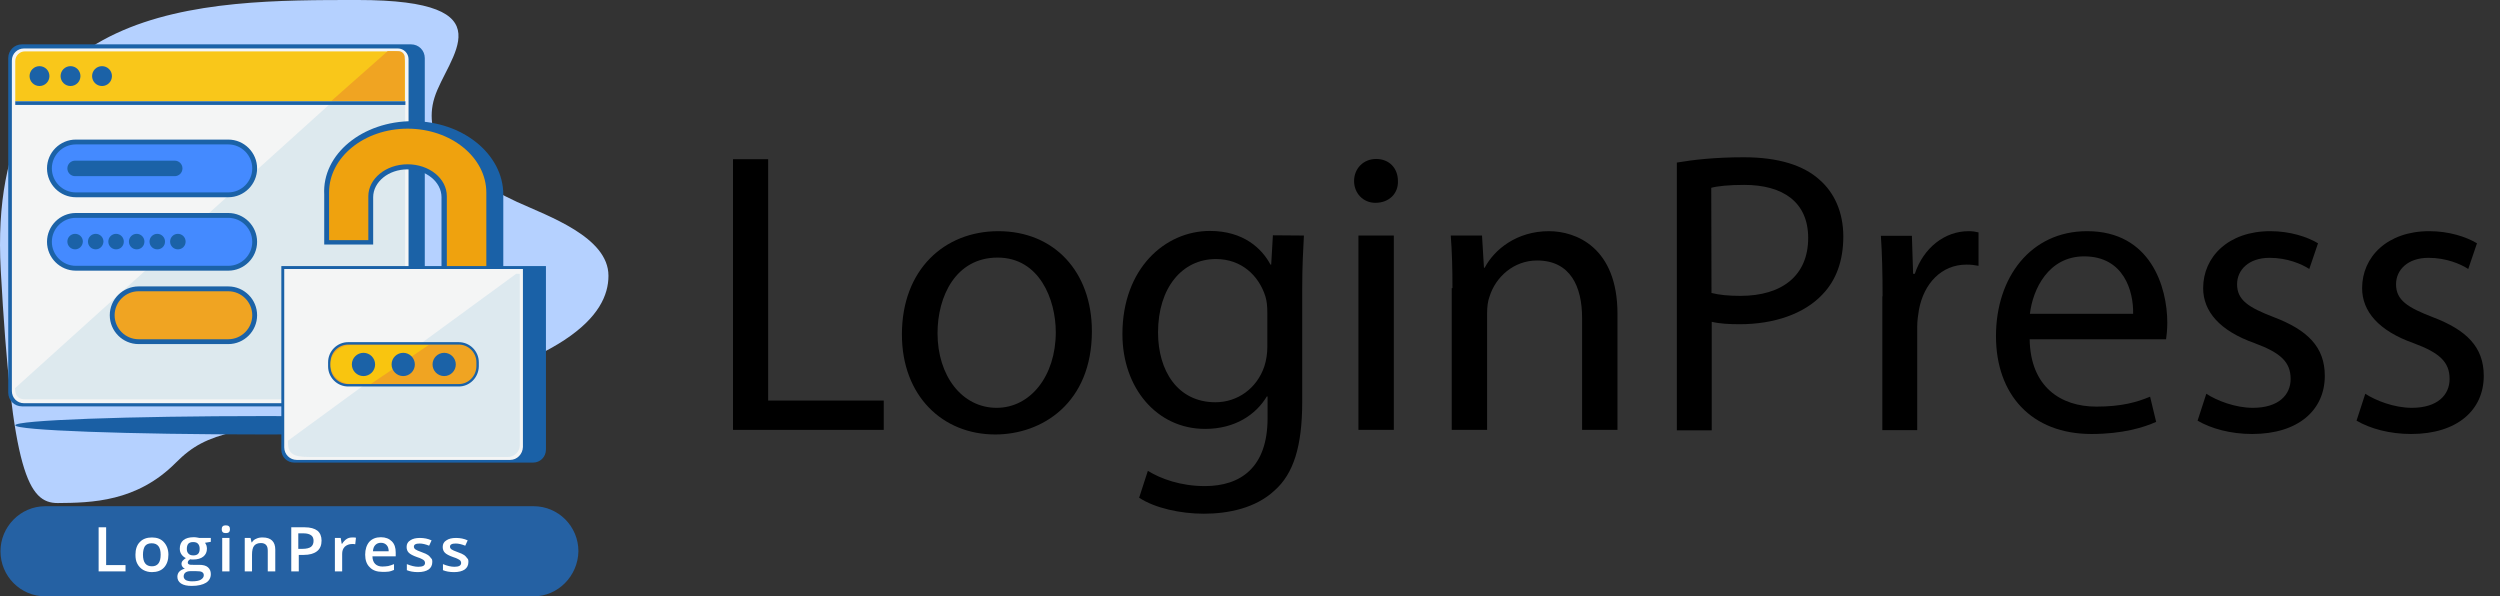 <?xml version="1.0" encoding="utf-8"?>
<!-- Generator: Adobe Illustrator 19.0.0, SVG Export Plug-In . SVG Version: 6.00 Build 0)  -->
<svg version="1.1" id="Layer_1" xmlns="http://www.w3.org/2000/svg" xmlns:xlink="http://www.w3.org/1999/xlink" x="0px" y="0px"
	 width="1031.7px" height="246.1px" viewBox="36 157.9 1031.7 246.1" style="enable-background:new 36 157.9 1031.7 246.1;"
	 xml:space="preserve">
<rect x="36" y="157.9" width="1031.7" height="246.1" fill="#333333" stroke="none"/>
<style type="text/css">
	.st0{fill:#B5D1FF;}
	.st1{fill:#1A5FA4;}
	.st2{fill:#1B62A7;}
	.st3{fill:#F4F5F5;}
	.st4{fill:#DDE9EE;}
	.st5{fill:#F9C71A;}
	.st6{fill:#F0A422;}
	.st7{fill:#448AFF;stroke:#1B62A7;stroke-width:2;stroke-miterlimit:10;}
	.st8{fill:#1B62A7;stroke:#1B62A7;stroke-miterlimit:10;}
	.st9{fill:#F0A422;stroke:#1B62A7;stroke-width:2;stroke-miterlimit:10;}
	.st10{fill:#1A61A7;}
	.st11{fill:#EFA20E;}
	.st12{fill:#DDE9EF;}
	.st13{fill:#F0A422;stroke:#1B62A7;stroke-miterlimit:10;}
	.st14{fill:#F9C50F;}
	.st15{fill:#2561A3;}
	.st16{enable-background:new    ;}
	.st17{fill:#FFFFFF;}
</style>
<path id="XMLID_13_" class="st0" d="M224.1,226.9c0,0-14-12.1-8.8-28.7c5.2-16.7,31.7-40.3-31.7-40.3S30.2,157.6,36.3,269.2
	c4.6,84,11.5,96.3,23.5,96.3c14-0.1,32.7-0.5,48.7-16.6c13.8-13.9,23.8-12.4,82.7-24.2c79.5-16,95.9-37,95.9-53
	s-24.9-24.6-37.8-30.5C236.5,235.3,224.1,226.9,224.1,226.9z"/>
<ellipse id="XMLID_23_" class="st1" cx="145.8" cy="333.4" rx="103.5" ry="3.8"/>
<g id="XMLID_18_">
	<path id="XMLID_237_" class="st2" d="M205.5,325.6H45.1c-3.2,0-5.7-2.5-5.7-5.7v-138c0-3.2,2.5-5.7,5.7-5.7h160.5
		c3.2,0,5.7,2.5,5.7,5.7V320C211.3,323.1,208.8,325.6,205.5,325.6z"/>
	<path id="XMLID_236_" class="st3" d="M200.2,324.3H45.9c-2.9,0-5-2.3-5-5V182.9c0-2.9,2.3-5,5-5h154.3c2.4,0,4.4,2,4.4,4.4V320
		C204.6,322.3,202.7,324.3,200.2,324.3z"/>
	<path id="XMLID_235_" class="st4" d="M200.5,179h-4.2L42.2,318.1c0,4,2.2,4.6,4.4,4.6h153.2c1.8,0,3.4-1.5,3.4-3.4V181.6
		C203.1,180.3,202,179,200.5,179z"/>
	<g id="XMLID_233_">
		<path id="XMLID_234_" class="st5" d="M203.1,199.7H42.3v-16.6c0-2.2,1.8-4,4-4h152.4c2.4,0,4.4,2,4.4,4.4L203.1,199.7L203.1,199.7
			z"/>
	</g>
	<g id="XMLID_229_">
		<circle id="XMLID_232_" class="st2" cx="65.1" cy="189.3" r="4.1"/>
		<circle id="XMLID_231_" class="st2" cx="52.3" cy="189.3" r="4.1"/>
		<circle id="XMLID_230_" class="st2" cx="78.1" cy="189.3" r="4.1"/>
	</g>
	<path id="XMLID_228_" class="st6" d="M200.4,179H196l-23.2,20.5H203v-17.7C203.1,180.3,202,179,200.4,179z"/>
	<rect id="XMLID_227_" x="42.3" y="199.7" class="st2" width="161" height="1.5"/>
	<path id="XMLID_2_" class="st7" d="M130.2,238.3H67.3c-6,0-10.9-4.9-10.9-10.9l0,0c0-6,4.9-10.9,10.9-10.9h62.9
		c6,0,10.9,4.9,10.9,10.9l0,0C141.1,233.4,136.2,238.3,130.2,238.3z"/>
	<path id="XMLID_3_" class="st8" d="M108.1,230.1H67c-1.5,0-2.7-1.2-2.7-2.7l0,0c0-1.5,1.2-2.7,2.7-2.7h41.1c1.5,0,2.7,1.2,2.7,2.7
		l0,0C110.8,228.9,109.6,230.1,108.1,230.1z"/>
	<path id="XMLID_4_" class="st7" d="M130.2,268.6H67.3c-6,0-10.9-4.9-10.9-10.9l0,0c0-6,4.9-10.9,10.9-10.9h62.9
		c6,0,10.9,4.9,10.9,10.9l0,0C141.1,263.7,136.2,268.6,130.2,268.6z"/>
	<path id="XMLID_5_" class="st9" d="M130.2,298.9h-37c-6,0-10.9-4.9-10.9-10.9l0,0c0-6,4.9-10.9,10.9-10.9h37
		c6,0,10.9,4.9,10.9,10.9l0,0C141.1,294,136.2,298.9,130.2,298.9z"/>
	<path id="XMLID_7_" class="st8" d="M67,260.3L67,260.3c-1.5,0-2.7-1.2-2.7-2.7l0,0c0-1.5,1.2-2.7,2.7-2.7l0,0
		c1.5,0,2.7,1.2,2.7,2.7l0,0C69.6,259.2,68.4,260.3,67,260.3z"/>
	<path id="XMLID_8_" class="st8" d="M75.5,260.3L75.5,260.3c-1.5,0-2.7-1.2-2.7-2.7l0,0c0-1.5,1.2-2.7,2.7-2.7l0,0
		c1.5,0,2.7,1.2,2.7,2.7l0,0C78.1,259.2,76.9,260.3,75.5,260.3z"/>
	<path id="XMLID_9_" class="st8" d="M83.9,260.3L83.9,260.3c-1.5,0-2.7-1.2-2.7-2.7l0,0c0-1.5,1.2-2.7,2.7-2.7l0,0
		c1.5,0,2.7,1.2,2.7,2.7l0,0C86.6,259.2,85.4,260.3,83.9,260.3z"/>
	<path id="XMLID_10_" class="st8" d="M92.4,260.3L92.4,260.3c-1.5,0-2.7-1.2-2.7-2.7l0,0c0-1.5,1.2-2.7,2.7-2.7l0,0
		c1.5,0,2.7,1.2,2.7,2.7l0,0C95.1,259.2,93.9,260.3,92.4,260.3z"/>
	<path id="XMLID_11_" class="st8" d="M100.9,260.3L100.9,260.3c-1.5,0-2.7-1.2-2.7-2.7l0,0c0-1.5,1.2-2.7,2.7-2.7l0,0
		c1.5,0,2.7,1.2,2.7,2.7l0,0C103.6,259.2,102.4,260.3,100.9,260.3z"/>
	<path id="XMLID_12_" class="st8" d="M109.4,260.3L109.4,260.3c-1.5,0-2.7-1.2-2.7-2.7l0,0c0-1.5,1.2-2.7,2.7-2.7l0,0
		c1.5,0,2.7,1.2,2.7,2.7l0,0C112.1,259.2,110.9,260.3,109.4,260.3z"/>
</g>
<g id="XMLID_22_">
	<path id="XMLID_399_" class="st10" d="M206.3,207.9L206.3,207.9c-20.7,0-37.4,13.6-36.5,30.3v20.6H190v-19.5
		c0-6.3,6.3-11.5,14.1-11.5l0,0c7.8,0,14.1,5.2,14.1,11.5V277h-12.4v11.7h37.9v-50.5C243.7,221.5,226.9,207.9,206.3,207.9z"/>
	<path id="XMLID_398_" class="st11" d="M204.2,211L204.2,211c-17.9,0-32.4,11.8-32.4,26.3V257H188v-18.1c0-7.2,7.2-13.2,16.2-13.2
		l0,0c8.9,0,16.2,5.8,16.2,13.2v18.2V277v11.7h16.3v-51.3C236.7,222.8,222.1,211,204.2,211z"/>
	<path id="XMLID_397_" class="st10" d="M256,348.8h-98.6c-2.9,0-5.3-2.3-5.3-5.3v-75.7c0,0,0-0.1,0.1-0.1h109c0,0,0.1,0,0.1,0.1
		v75.6C261.3,346.5,258.9,348.8,256,348.8z"/>
	<path id="XMLID_365_" class="st3" d="M246.5,347.7h-88c-2.9,0-5.2-2.3-5.2-5.2v-73.6h98.5v73.5
		C251.7,345.3,249.4,347.7,246.5,347.7z"/>
	<path id="XMLID_364_" class="st12" d="M154.8,339.8c0,5.1,1.6,6.7,9.1,6.7h81.7c2.7,0,4.9-2.2,4.9-4.9v-70.7H249L154.8,339.8z"/>
	<path id="XMLID_14_" class="st13" d="M225.3,316.9h-45.6c-4.3,0-7.8-3.5-7.8-7.8v-1.7c0-4.3,3.5-7.8,7.8-7.8h45.6
		c4.3,0,7.8,3.5,7.8,7.8v1.7C233,313.4,229.6,316.9,225.3,316.9z"/>
	<path id="XMLID_15_" class="st14" d="M189.1,316.3h-8.2c-4.7,0-8.5-3.6-8.5-8l0,0c0-4.4,3.8-8,8.5-8h32L189.1,316.3z"/>
	<circle id="XMLID_6_" class="st8" cx="202.4" cy="308.3" r="4.3"/>
	<circle id="XMLID_17_" class="st8" cx="186" cy="308.3" r="4.3"/>
	<circle id="XMLID_16_" class="st8" cx="219.3" cy="308.3" r="4.3"/>
</g>
<g id="XMLID_24_">
	<g id="XMLID_28_">
		<path class="st15" d="M256.2,404H54.7c-10.2,0-18.5-8.3-18.5-18.6l0,0c0-10.2,8.3-18.6,18.5-18.6h201.5c10.2,0,18.5,8.3,18.5,18.6
			l0,0C274.5,395.7,266.2,404,256.2,404z"/>
	</g>
	<g id="XMLID_27_" class="st16">
		<path class="st17" d="M76.7,393.7v-18.2h3.1v15.6h8v2.6H76.7z"/>
		<path class="st17" d="M105.5,386.8c0,2.2-0.6,4-1.8,5.3c-1.2,1.3-2.9,1.9-5,1.9c-1.3,0-2.5-0.3-3.6-0.9c-1-0.6-1.8-1.4-2.4-2.5
			c-0.6-1.1-0.8-2.3-0.8-3.8c0-2.2,0.6-4,1.8-5.2c1.2-1.3,2.9-1.9,5-1.9c2.1,0,3.7,0.6,4.9,1.9C104.8,382.9,105.5,384.6,105.5,386.8
			z M95,386.8c0,3.2,1.2,4.8,3.7,4.8c2.4,0,3.6-1.6,3.6-4.8c0-3.1-1.2-4.7-3.7-4.7c-1.3,0-2.2,0.4-2.8,1.2
			C95.3,384.1,95,385.3,95,386.8z"/>
		<path class="st17" d="M123,379.9v1.6l-2.4,0.4c0.2,0.3,0.4,0.6,0.6,1.1c0.1,0.4,0.2,0.9,0.2,1.3c0,1.4-0.5,2.5-1.5,3.3
			c-1,0.8-2.4,1.2-4.2,1.2c-0.5,0-0.9,0-1.2-0.1c-0.7,0.4-1,0.8-1,1.4c0,0.3,0.2,0.6,0.5,0.7c0.3,0.2,0.9,0.2,1.7,0.2h2.5
			c1.6,0,2.8,0.3,3.6,1s1.2,1.6,1.2,2.8c0,1.6-0.7,2.8-2,3.6c-1.3,0.8-3.3,1.3-5.8,1.3c-2,0-3.4-0.3-4.5-1c-1-0.7-1.5-1.6-1.5-2.8
			c0-0.8,0.3-1.6,0.8-2.1c0.6-0.6,1.3-1,2.3-1.2c-0.4-0.2-0.7-0.4-1-0.8c-0.3-0.4-0.4-0.8-0.4-1.2c0-0.5,0.2-1,0.5-1.3
			c0.3-0.4,0.8-0.7,1.3-1.1c-0.7-0.3-1.3-0.8-1.8-1.5c-0.5-0.7-0.7-1.5-0.7-2.4c0-1.5,0.5-2.7,1.5-3.5c1-0.8,2.4-1.2,4.2-1.2
			c0.4,0,0.8,0,1.3,0.1c0.4,0.1,0.8,0.1,1,0.2H123z M111.8,395.8c0,0.6,0.3,1.1,0.9,1.5c0.6,0.3,1.4,0.5,2.5,0.5
			c1.7,0,2.9-0.2,3.7-0.7c0.8-0.5,1.2-1.1,1.2-1.8c0-0.6-0.2-1-0.7-1.3c-0.4-0.3-1.3-0.4-2.5-0.4h-2.3c-0.9,0-1.6,0.2-2.1,0.6
			C112,394.6,111.8,395.2,111.8,395.8z M113.1,384.4c0,0.9,0.2,1.5,0.7,2c0.5,0.5,1.1,0.7,2,0.7c1.8,0,2.6-0.9,2.6-2.7
			c0-0.9-0.2-1.6-0.7-2.1c-0.4-0.5-1.1-0.7-2-0.7c-0.9,0-1.5,0.2-2,0.7C113.3,382.8,113.1,383.5,113.1,384.4z"/>
		<path class="st17" d="M127.5,376.3c0-0.5,0.1-0.9,0.4-1.2c0.3-0.3,0.7-0.4,1.3-0.4c0.5,0,1,0.1,1.3,0.4c0.3,0.3,0.4,0.7,0.4,1.2
			c0,0.5-0.1,0.9-0.4,1.2c-0.3,0.3-0.7,0.4-1.3,0.4c-0.6,0-1-0.1-1.3-0.4C127.6,377.2,127.5,376.8,127.5,376.3z M130.7,393.7h-3
			v-13.8h3V393.7z"/>
		<path class="st17" d="M149.6,393.7h-3.1v-8.5c0-1.1-0.2-1.9-0.7-2.4c-0.4-0.5-1.2-0.8-2.1-0.8c-1.3,0-2.2,0.4-2.8,1.1
			c-0.6,0.7-0.9,2-0.9,3.7v6.9h-3v-13.8h2.4l0.4,1.8h0.2c0.4-0.7,1-1.2,1.8-1.5c0.8-0.4,1.7-0.5,2.6-0.5c3.4,0,5.2,1.7,5.2,5V393.7z
			"/>
		<path class="st17" d="M168.7,381c0,1.9-0.6,3.4-1.9,4.4s-3.1,1.5-5.5,1.5h-2v6.8h-3.1v-18.2h5.5c2.4,0,4.1,0.5,5.3,1.4
			C168.1,377.8,168.7,379.2,168.7,381z M159.2,384.4h1.6c1.6,0,2.8-0.3,3.5-0.8s1.1-1.4,1.1-2.5c0-1-0.3-1.8-1-2.3s-1.7-0.8-3.1-0.8
			h-2.2V384.4z"/>
		<path class="st17" d="M181.4,379.7c0.6,0,1.1,0,1.5,0.1l-0.3,2.7c-0.4-0.1-0.9-0.1-1.3-0.1c-1.2,0-2.2,0.4-3,1.1
			c-0.8,0.8-1.1,1.8-1.1,3v7.2h-3v-13.8h2.4l0.4,2.4h0.2c0.5-0.8,1.1-1.5,1.9-2C179.7,379.9,180.5,379.7,181.4,379.7z"/>
		<path class="st17" d="M193.8,393.9c-2.2,0-4-0.6-5.2-1.9c-1.3-1.2-1.9-3-1.9-5.2c0-2.2,0.6-4,1.7-5.3c1.2-1.3,2.8-1.9,4.8-1.9
			c1.9,0,3.4,0.6,4.5,1.7s1.6,2.6,1.6,4.6v1.6h-9.6c0,1.3,0.4,2.4,1.1,3.1c0.7,0.7,1.7,1.1,3,1.1c0.8,0,1.6-0.1,2.4-0.2
			c0.7-0.2,1.5-0.4,2.4-0.8v2.4c-0.7,0.3-1.5,0.6-2.3,0.7S194.8,393.9,193.8,393.9z M193.2,381.9c-1,0-1.7,0.3-2.3,0.9
			c-0.6,0.6-0.9,1.4-1,2.6h6.5c0-1.1-0.3-2-0.9-2.6C194.9,382.2,194.2,381.9,193.2,381.9z"/>
		<path class="st17" d="M214.4,389.8c0,1.3-0.5,2.4-1.5,3.1c-1,0.7-2.5,1.1-4.4,1.1c-1.9,0-3.4-0.3-4.6-0.8v-2.5
			c1.7,0.7,3.3,1.1,4.7,1.1c1.9,0,2.8-0.5,2.8-1.6c0-0.3-0.1-0.6-0.3-0.9c-0.2-0.2-0.5-0.5-1-0.7c-0.5-0.3-1.1-0.5-2-0.8
			c-1.7-0.6-2.8-1.2-3.4-1.8c-0.6-0.6-0.9-1.4-0.9-2.4c0-1.2,0.5-2.1,1.5-2.7c1-0.7,2.3-1,4-1c1.7,0,3.3,0.3,4.8,1l-1,2.2
			c-1.5-0.6-2.8-0.9-3.9-0.9c-1.6,0-2.4,0.4-2.4,1.3c0,0.4,0.2,0.8,0.6,1.1s1.3,0.7,2.7,1.2c1.2,0.4,2,0.8,2.6,1.2
			c0.5,0.4,0.9,0.8,1.2,1.3C214.3,388.5,214.4,389.1,214.4,389.8z"/>
		<path class="st17" d="M229.3,389.8c0,1.3-0.5,2.4-1.5,3.1c-1,0.7-2.5,1.1-4.4,1.1c-1.9,0-3.4-0.3-4.6-0.8v-2.5
			c1.7,0.7,3.3,1.1,4.7,1.1c1.9,0,2.8-0.5,2.8-1.6c0-0.3-0.1-0.6-0.3-0.9c-0.2-0.2-0.5-0.5-1-0.7c-0.5-0.3-1.1-0.5-2-0.8
			c-1.7-0.6-2.8-1.2-3.4-1.8c-0.6-0.6-0.9-1.4-0.9-2.4c0-1.2,0.5-2.1,1.5-2.7c1-0.7,2.3-1,4-1c1.7,0,3.3,0.3,4.8,1l-1,2.2
			c-1.5-0.6-2.8-0.9-3.9-0.9c-1.6,0-2.4,0.4-2.4,1.3c0,0.4,0.2,0.8,0.6,1.1s1.3,0.7,2.7,1.2c1.2,0.4,2,0.8,2.6,1.2
			c0.5,0.4,0.9,0.8,1.2,1.3C229.2,388.5,229.3,389.1,229.3,389.8z"/>
	</g>
</g>
<g id="XMLID_25_">
	<path id="XMLID_38_" d="M338.5,223.6H353v99.6h47.7v12.1h-62.2V223.6z"/>
	<path id="XMLID_40_" d="M486.6,294.6c0,29.7-20.6,42.6-39.9,42.6c-21.7,0-38.5-15.9-38.5-41.3c0-26.8,17.6-42.6,39.8-42.6
		C471,253.3,486.6,270,486.6,294.6z M422.9,295.4c0,17.6,10.1,30.8,24.4,30.8c13.9,0,24.4-13.1,24.4-31.2c0-13.6-6.8-30.8-24-30.8
		C430.4,264.2,422.9,280.2,422.9,295.4z"/>
	<path id="XMLID_43_" d="M574.1,255.1c-0.3,5.8-0.7,12.3-0.7,22v46.6c0,18.4-3.6,29.7-11.4,36.6c-7.8,7.3-19.1,9.6-29.2,9.6
		c-9.6,0-20.2-2.3-26.7-6.6l3.6-11.1c5.3,3.3,13.6,6.3,23.5,6.3c14.9,0,25.9-7.8,25.9-28v-9h-0.3c-4.5,7.5-13.1,13.4-25.5,13.4
		c-19.9,0-34.1-16.9-34.1-39.1c0-27.2,17.7-42.6,36.1-42.6c13.9,0,21.5,7.3,25,13.9h0.3l0.7-12.1L574.1,255.1L574.1,255.1z
		 M559,286.8c0-2.5-0.2-4.6-0.8-6.6c-2.7-8.5-9.8-15.4-20.4-15.4c-13.9,0-23.9,11.8-23.9,30.3c0,15.7,8,28.8,23.7,28.8
		c9,0,17.1-5.6,20.2-14.9c0.8-2.5,1.2-5.3,1.2-7.8L559,286.8L559,286.8z"/>
	<path id="XMLID_46_" d="M612.9,232.6c0.2,5-3.5,9-9.3,9c-5.1,0-8.8-4-8.8-9c0-5.1,3.8-9.1,9.1-9.1
		C609.4,223.5,612.9,227.4,612.9,232.6z M596.6,335.3v-80.2h14.6v80.2H596.6z"/>
	<path id="XMLID_49_" d="M635.4,276.8c0-8.3-0.2-15.1-0.7-21.7h12.9l0.8,13.3h0.3c4-7.6,13.3-15.1,26.5-15.1
		c11.1,0,28.3,6.6,28.3,34.1v47.9h-14.6v-46.2c0-12.9-4.8-23.7-18.6-23.7c-9.6,0-17.1,6.8-19.6,14.9c-0.7,1.8-1,4.3-1,6.8v48.2
		h-14.6v-58.5H635.4z"/>
	<path id="XMLID_51_" d="M727.9,225c7-1.2,16.1-2.2,27.7-2.2c14.3,0,24.7,3.3,31.3,9.3c6.1,5.3,9.8,13.4,9.8,23.4
		c0,10.1-3,18.1-8.6,23.9c-7.6,8.1-20.1,12.3-34.1,12.3c-4.3,0-8.3-0.2-11.6-1v44.8H728V225H727.9z M742.3,278.8
		c3.1,0.8,7.1,1.2,11.9,1.2c17.4,0,28-8.5,28-23.9c0-14.8-10.4-21.9-26.4-21.9c-6.3,0-11.1,0.5-13.6,1.2L742.3,278.8L742.3,278.8z"
		/>
	<path id="XMLID_54_" d="M812.9,280.2c0-9.4-0.2-17.6-0.7-25H825l0.5,15.7h0.7c3.6-10.8,12.4-17.6,22.2-17.6c1.7,0,2.8,0.2,4.1,0.5
		v13.8c-1.5-0.3-3-0.5-5-0.5c-10.3,0-17.6,7.8-19.6,18.7c-0.3,2-0.7,4.3-0.7,6.8v42.8h-14.4v-55.2H812.9z"/>
	<path id="XMLID_56_" d="M873.6,297.9c0.3,19.7,12.9,27.8,27.5,27.8c10.4,0,16.7-1.8,22.2-4.1l2.5,10.4c-5.1,2.3-13.9,5-26.7,5
		c-24.7,0-39.4-16.2-39.4-40.4s14.3-43.3,37.6-43.3c26.2,0,33.1,23,33.1,37.8c0,3-0.3,5.3-0.5,6.8L873.6,297.9L873.6,297.9z
		 M916.3,287.4c0.2-9.3-3.8-23.7-20.2-23.7c-14.8,0-21.2,13.6-22.4,23.7H916.3z"/>
	<path id="XMLID_59_" d="M946.5,320.4c4.3,2.8,11.9,5.8,19.2,5.8c10.6,0,15.6-5.3,15.6-11.9c0-7-4.1-10.8-14.9-14.8
		c-14.4-5.1-21.2-13.1-21.2-22.7c0-12.9,10.4-23.5,27.7-23.5c8.1,0,15.2,2.3,19.7,5l-3.6,10.6c-3.1-2-9-4.6-16.4-4.6
		c-8.6,0-13.4,5-13.4,10.9c0,6.6,4.8,9.6,15.2,13.6c13.9,5.3,21,12.3,21,24.2c0,14.1-10.9,24-30,24c-8.8,0-16.9-2.2-22.5-5.5
		L946.5,320.4z"/>
	<path id="XMLID_61_" d="M1012.1,320.4c4.3,2.8,11.9,5.8,19.2,5.8c10.6,0,15.6-5.3,15.6-11.9c0-7-4.1-10.8-14.9-14.8
		c-14.4-5.1-21.2-13.1-21.2-22.7c0-12.9,10.4-23.5,27.7-23.5c8.1,0,15.2,2.3,19.7,5l-3.6,10.6c-3.1-2-9-4.6-16.4-4.6
		c-8.6,0-13.4,5-13.4,10.9c0,6.6,4.8,9.6,15.2,13.6c13.9,5.3,21,12.3,21,24.2c0,14.1-10.9,24-30,24c-8.8,0-16.9-2.2-22.5-5.5
		L1012.1,320.4z"/>
</g>
</svg>
